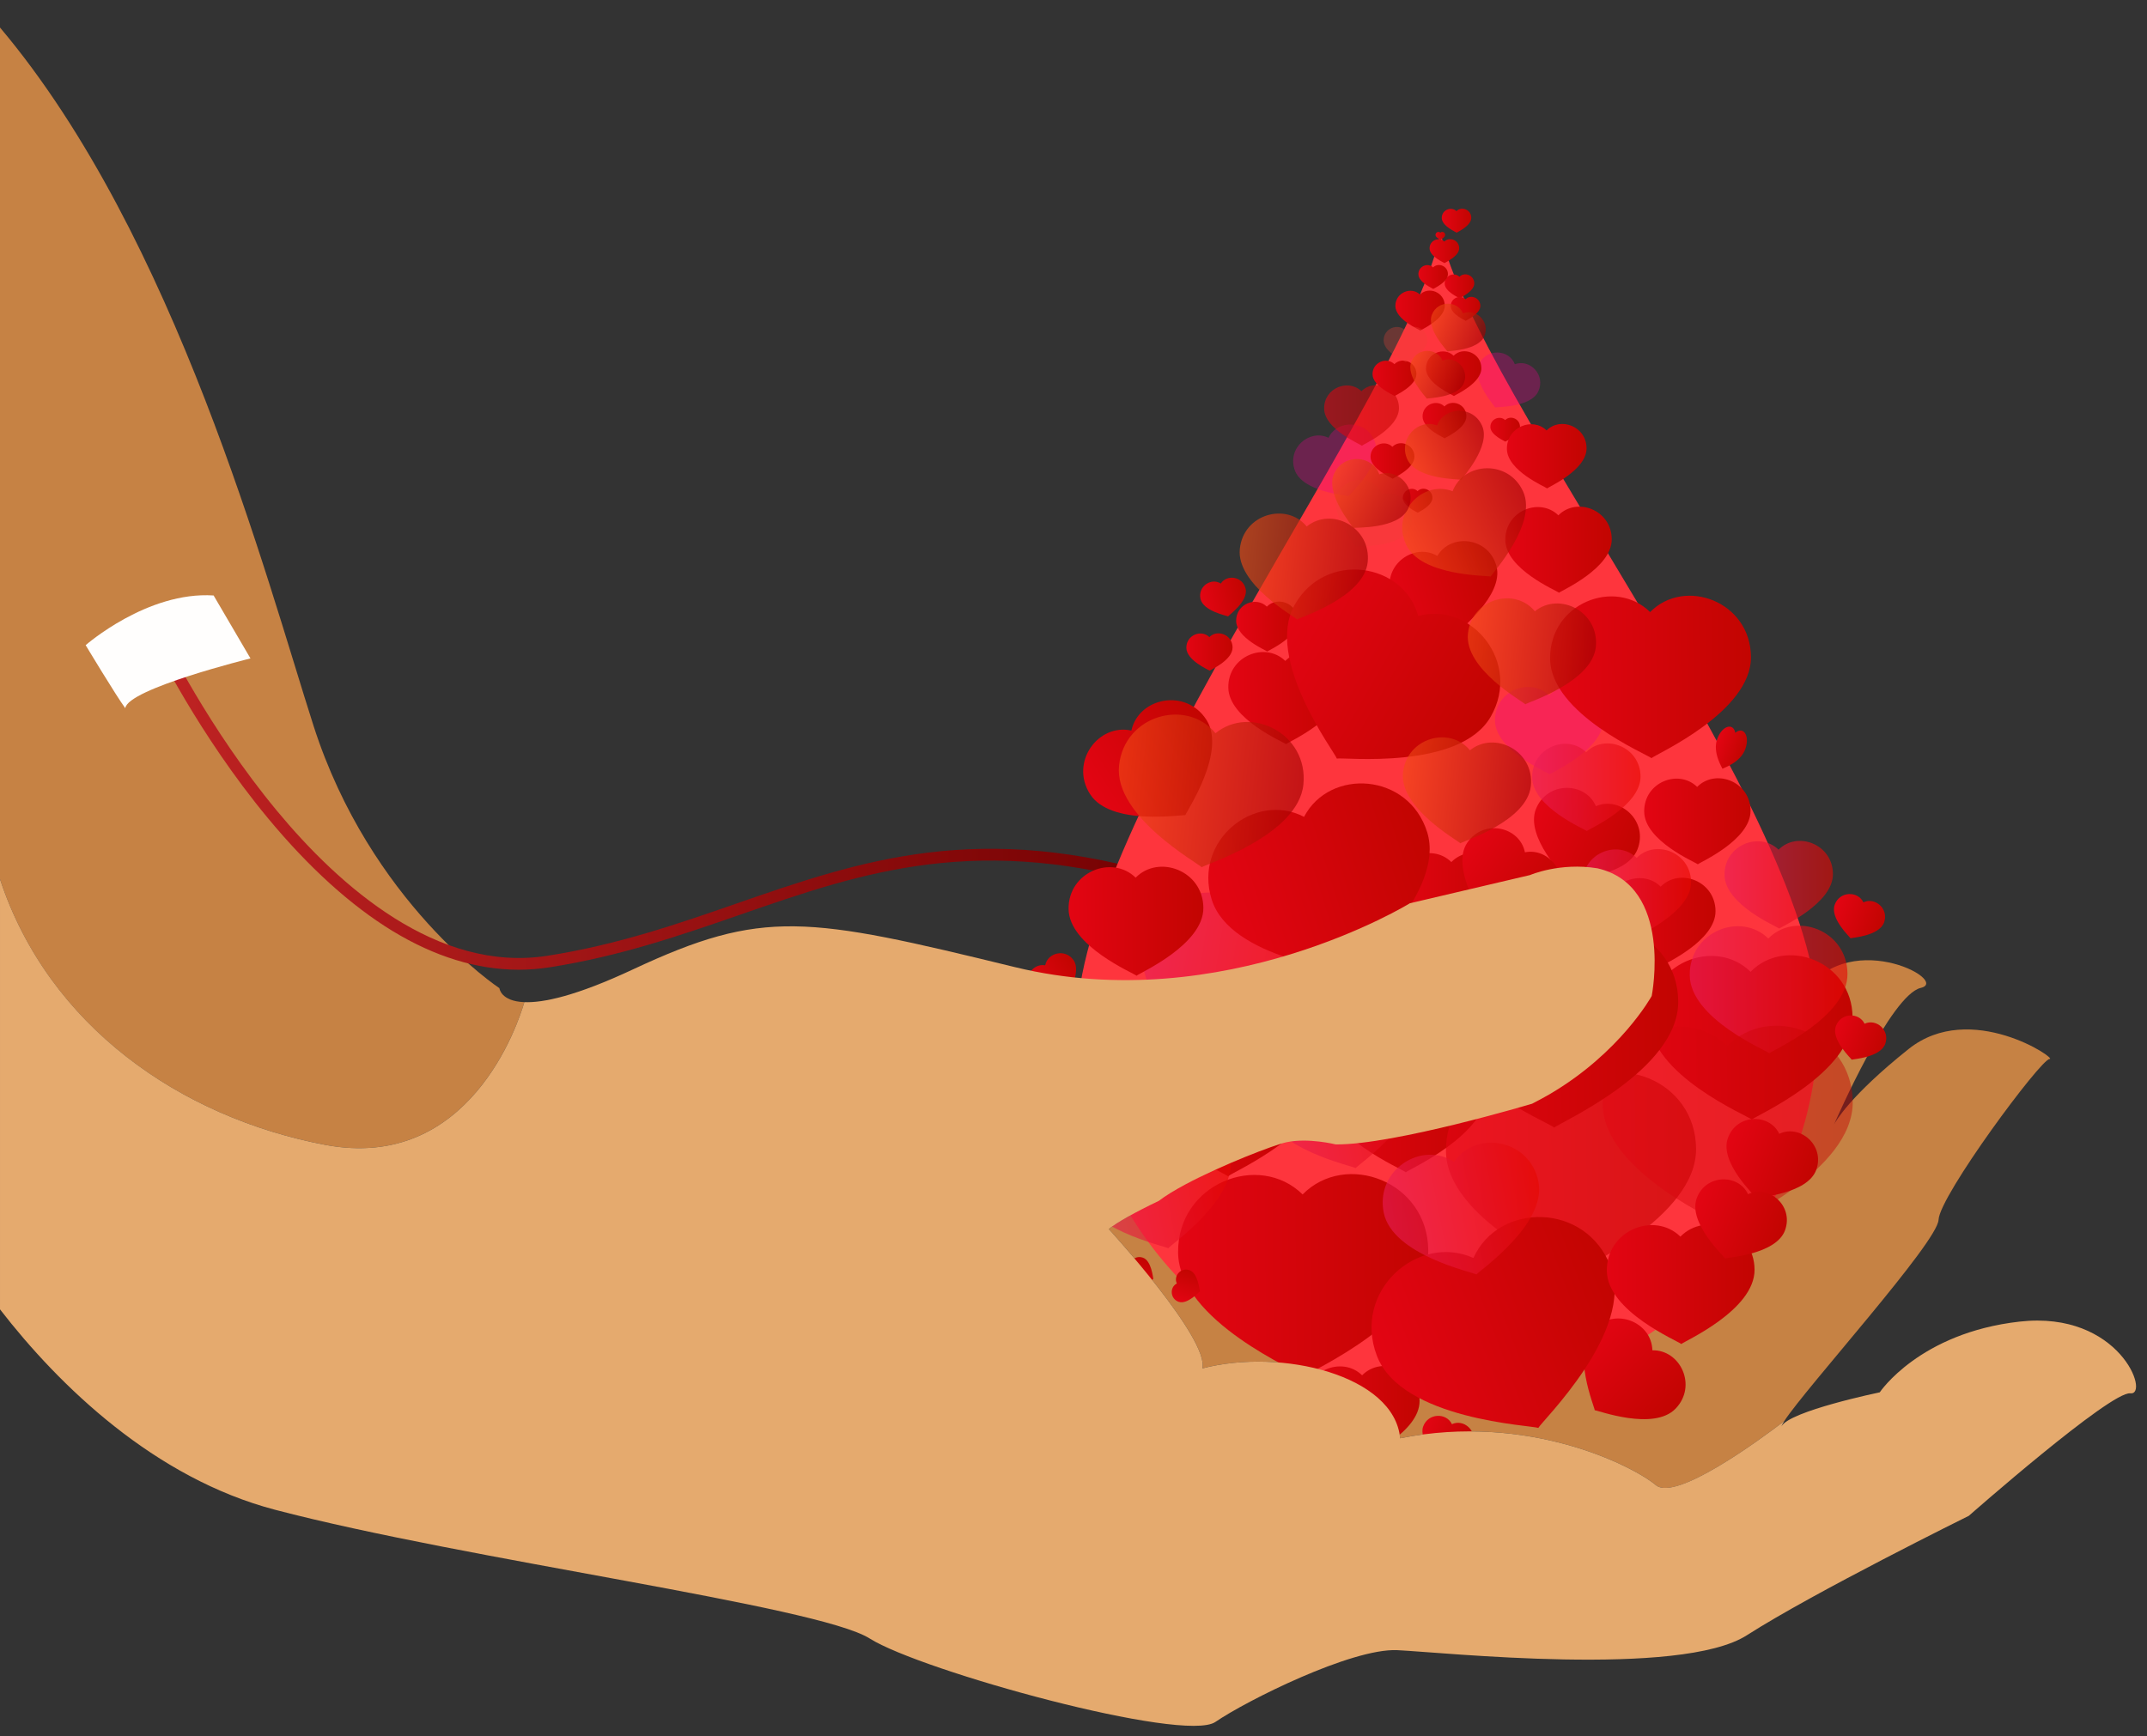 
<svg version="1.2" xmlns="http://www.w3.org/2000/svg" viewBox="0 0 2574 2082" >
	<rect x="0" y="0" width="2574" height="2082" fill="#333333" stroke="none"/>
	<title>vecteezy_world-blood-donor-day-poster-donor-blood-concept_7011581</title>
	<defs>
		<linearGradient id="g1" x2="1" gradientUnits="userSpaceOnUse" gradientTransform="matrix(1217.542,0,0,396.788,185.245,766.115)">
			<stop offset="0" stop-color="#bf2323"/>
			<stop offset="1" stop-color="#740102"/>
		</linearGradient>
		<linearGradient id="g2" x2="1" gradientUnits="userSpaceOnUse" gradientTransform="matrix(243.675,-2.129,1.718,196.651,1348.777,1214.993)">
			<stop offset="0" stop-color="#e30513"/>
			<stop offset="1" stop-color="#c20501"/>
		</linearGradient>
		<linearGradient id="g3" x2="1" gradientUnits="userSpaceOnUse" gradientTransform="matrix(243.675,-2.129,1.718,196.651,1976.679,1147.06)">
			<stop offset="0" stop-color="#e30513"/>
			<stop offset="1" stop-color="#c20501"/>
		</linearGradient>
		<linearGradient id="g4" x2="1" gradientUnits="userSpaceOnUse" gradientTransform="matrix(160.971,-1.406,1.135,129.907,1255.049,1201.413)">
			<stop offset="0" stop-color="#e30513"/>
			<stop offset="1" stop-color="#c20501"/>
		</linearGradient>
		<linearGradient id="g5" x2="1" gradientUnits="userSpaceOnUse" gradientTransform="matrix(299.878,-2.62,2.114,242.007,1411.593,1409.851)">
			<stop offset="0" stop-color="#e30513"/>
			<stop offset="1" stop-color="#c20501"/>
		</linearGradient>
		<linearGradient id="g6" x2="1" gradientUnits="userSpaceOnUse" gradientTransform="matrix(137.144,-1.198,.967,110.678,1564.359,1638.985)">
			<stop offset="0" stop-color="#e30513"/>
			<stop offset="1" stop-color="#c20501"/>
		</linearGradient>
		<linearGradient id="g7" x2="1" gradientUnits="userSpaceOnUse" gradientTransform="matrix(105.759,-0.924,.746,85.35,1307.753,1367.846)">
			<stop offset="0" stop-color="#e30513"/>
			<stop offset="1" stop-color="#c20501"/>
		</linearGradient>
		<linearGradient id="g8" x2="1" gradientUnits="userSpaceOnUse" gradientTransform="matrix(98.955,94.961,-76.635,79.859,1939.097,1563.894)">
			<stop offset="0" stop-color="#e30513"/>
			<stop offset="1" stop-color="#c20501"/>
		</linearGradient>
		<linearGradient id="g9" x2="1" gradientUnits="userSpaceOnUse" gradientTransform="matrix(137.143,-1.198,.967,110.678,1671.329,1023.446)">
			<stop offset="0" stop-color="#e30513"/>
			<stop offset="1" stop-color="#c20501"/>
		</linearGradient>
		<linearGradient id="g10" x2="1" gradientUnits="userSpaceOnUse" gradientTransform="matrix(137.143,-1.198,.967,110.678,1472.202,782.318)">
			<stop offset="0" stop-color="#e30513"/>
			<stop offset="1" stop-color="#c20501"/>
		</linearGradient>
		<linearGradient id="g11" x2="1" gradientUnits="userSpaceOnUse" gradientTransform="matrix(73.989,-0.646,.522,59.711,1481.797,721.893)">
			<stop offset="0" stop-color="#e30513"/>
			<stop offset="1" stop-color="#c20501"/>
		</linearGradient>
		<linearGradient id="g12" x2="1" gradientUnits="userSpaceOnUse" gradientTransform="matrix(196.506,-1.717,1.386,158.584,1585.782,1248.064)">
			<stop offset="0" stop-color="#e30513"/>
			<stop offset="1" stop-color="#c20501"/>
		</linearGradient>
		<linearGradient id="g13" x2="1" gradientUnits="userSpaceOnUse" gradientTransform="matrix(299.878,-2.62,2.114,242.007,1732.701,1288.089)">
			<stop offset="0" stop-color="#e30513"/>
			<stop offset="1" stop-color="#c20501"/>
		</linearGradient>
		<linearGradient id="g14" x2="1" gradientUnits="userSpaceOnUse" gradientTransform="matrix(280.169,-106.953,86.313,226.102,1617.872,1539.754)">
			<stop offset="0" stop-color="#e30513"/>
			<stop offset="1" stop-color="#c20501"/>
		</linearGradient>
		<linearGradient id="g15" x2="1" gradientUnits="userSpaceOnUse" gradientTransform="matrix(131.003,-1.145,.924,105.722,1925.377,1053.444)">
			<stop offset="0" stop-color="#e30513"/>
			<stop offset="1" stop-color="#c20501"/>
		</linearGradient>
		<linearGradient id="g16" x2="1" gradientUnits="userSpaceOnUse" gradientTransform="matrix(121.688,48.528,-39.163,98.205,1856.272,932.816)">
			<stop offset="0" stop-color="#e30513"/>
			<stop offset="1" stop-color="#c20501"/>
		</linearGradient>
		<linearGradient id="g17" x2="1" gradientUnits="userSpaceOnUse" gradientTransform="matrix(126.816,-32.874,26.53,102.343,1657.171,673.011)">
			<stop offset="0" stop-color="#e30513"/>
			<stop offset="1" stop-color="#c20501"/>
		</linearGradient>
		<linearGradient id="g18" x2="1" gradientUnits="userSpaceOnUse" gradientTransform="matrix(185.524,-36.936,29.808,149.722,1502.71,1269.515)">
			<stop offset="0" stop-color="#e81e58"/>
			<stop offset="1" stop-color="#e50701"/>
		</linearGradient>
		<linearGradient id="g19" x2="1" gradientUnits="userSpaceOnUse" gradientTransform="matrix(258.922,41.858,-33.78,208.955,1383.39,1058.591)">
			<stop offset="0" stop-color="#e81e58"/>
			<stop offset="1" stop-color="#e50701"/>
		</linearGradient>
		<linearGradient id="g20" x2="1" gradientUnits="userSpaceOnUse" gradientTransform="matrix(185.524,-36.936,29.808,149.722,1647.563,1397.118)">
			<stop offset="0" stop-color="#e81e58"/>
			<stop offset="1" stop-color="#e50701"/>
		</linearGradient>
		<linearGradient id="g21" x2="1" gradientUnits="userSpaceOnUse" gradientTransform="matrix(185.524,-36.936,29.808,149.722,1278.03,1365.651)">
			<stop offset="0" stop-color="#e81e58"/>
			<stop offset="1" stop-color="#e50701"/>
		</linearGradient>
		<linearGradient id="g22" x2="1" gradientUnits="userSpaceOnUse" gradientTransform="matrix(189.158,-1.653,1.334,152.654,2025.258,1111.299)">
			<stop offset="0" stop-color="#e81e58"/>
			<stop offset="1" stop-color="#e50701"/>
		</linearGradient>
		<linearGradient id="g23" x2="1" gradientUnits="userSpaceOnUse" gradientTransform="matrix(129.979,-1.136,.917,104.896,2067.176,1009.249)">
			<stop offset="0" stop-color="#e81e58"/>
			<stop offset="1" stop-color="#e50701"/>
		</linearGradient>
		<linearGradient id="g24" x2="1" gradientUnits="userSpaceOnUse" gradientTransform="matrix(129.979,-1.136,.917,104.896,1897.088,1018.995)">
			<stop offset="0" stop-color="#e81e58"/>
			<stop offset="1" stop-color="#e50701"/>
		</linearGradient>
		<linearGradient id="g25" x2="1" gradientUnits="userSpaceOnUse" gradientTransform="matrix(129.979,-1.136,.917,104.896,1836.503,892.308)">
			<stop offset="0" stop-color="#e81e58"/>
			<stop offset="1" stop-color="#e50701"/>
		</linearGradient>
		<linearGradient id="g26" x2="1" gradientUnits="userSpaceOnUse" gradientTransform="matrix(299.878,-2.62,2.114,242.007,1920.557,1231.927)">
			<stop offset="0" stop-color="#e30513"/>
			<stop offset="1" stop-color="#c20501"/>
		</linearGradient>
		<linearGradient id="g27" x2="1" gradientUnits="userSpaceOnUse" gradientTransform="matrix(299.878,-2.62,2.114,242.007,1711.332,1111.495)">
			<stop offset="0" stop-color="#e30513"/>
			<stop offset="1" stop-color="#c20501"/>
		</linearGradient>
		<linearGradient id="g28" x2="1" gradientUnits="userSpaceOnUse" gradientTransform="matrix(177.059,-1.547,1.248,142.89,1925.955,1469.637)">
			<stop offset="0" stop-color="#e30513"/>
			<stop offset="1" stop-color="#c20501"/>
		</linearGradient>
		<linearGradient id="g29" x2="1" gradientUnits="userSpaceOnUse" gradientTransform="matrix(106.016,37.936,-30.615,85.557,2083.113,1332.322)">
			<stop offset="0" stop-color="#e30513"/>
			<stop offset="1" stop-color="#c20501"/>
		</linearGradient>
		<linearGradient id="g30" x2="1" gradientUnits="userSpaceOnUse" gradientTransform="matrix(106.016,37.936,-30.615,85.557,2045.76,1404.694)">
			<stop offset="0" stop-color="#e30513"/>
			<stop offset="1" stop-color="#c20501"/>
		</linearGradient>
		<linearGradient id="g31" x2="1" gradientUnits="userSpaceOnUse" gradientTransform="matrix(59.242,21.199,-17.108,47.81,2207.504,1212.405)">
			<stop offset="0" stop-color="#e30513"/>
			<stop offset="1" stop-color="#c20501"/>
		</linearGradient>
		<linearGradient id="g32" x2="1" gradientUnits="userSpaceOnUse" gradientTransform="matrix(12.862,-38.024,30.686,10.38,1345.598,1542.231)">
			<stop offset="0" stop-color="#e30513"/>
			<stop offset="1" stop-color="#c20501"/>
		</linearGradient>
		<linearGradient id="g33" x2="1" gradientUnits="userSpaceOnUse" gradientTransform="matrix(12.862,-38.024,30.686,10.38,1401.49,1557.231)">
			<stop offset="0" stop-color="#e30513"/>
			<stop offset="1" stop-color="#c20501"/>
		</linearGradient>
		<linearGradient id="g34" x2="1" gradientUnits="userSpaceOnUse" gradientTransform="matrix(59.242,21.199,-17.108,47.81,2206.068,1066.818)">
			<stop offset="0" stop-color="#e30513"/>
			<stop offset="1" stop-color="#c20501"/>
		</linearGradient>
		<linearGradient id="g35" x2="1" gradientUnits="userSpaceOnUse" gradientTransform="matrix(59.242,21.199,-17.108,47.81,1712.746,1692.55)">
			<stop offset="0" stop-color="#e30513"/>
			<stop offset="1" stop-color="#c20501"/>
		</linearGradient>
		<linearGradient id="g36" x2="1" gradientUnits="userSpaceOnUse" gradientTransform="matrix(33.67,12.048,-17.108,47.81,2065.243,868.076)">
			<stop offset="0" stop-color="#e30513"/>
			<stop offset="1" stop-color="#c20501"/>
		</linearGradient>
		<linearGradient id="g37" x2="1" gradientUnits="userSpaceOnUse" gradientTransform="matrix(51.72,-35.834,28.918,41.739,1253.633,1301.687)">
			<stop offset="0" stop-color="#e30513"/>
			<stop offset="1" stop-color="#c20501"/>
		</linearGradient>
		<linearGradient id="g38" x2="1" gradientUnits="userSpaceOnUse" gradientTransform="matrix(51.72,-35.834,28.918,41.739,1224.408,1171.421)">
			<stop offset="0" stop-color="#e30513"/>
			<stop offset="1" stop-color="#c20501"/>
		</linearGradient>
		<linearGradient id="g39" x2="1" gradientUnits="userSpaceOnUse" gradientTransform="matrix(23.591,-16.344,13.19,19.038,1299.577,1215.518)">
			<stop offset="0" stop-color="#e30513"/>
			<stop offset="1" stop-color="#c20501"/>
		</linearGradient>
		<linearGradient id="g40" x2="1" gradientUnits="userSpaceOnUse" gradientTransform="matrix(240.891,-2.105,1.699,194.404,1857.712,715.872)">
			<stop offset="0" stop-color="#e30513"/>
			<stop offset="1" stop-color="#c20501"/>
		</linearGradient>
		<linearGradient id="g41" x2="1" gradientUnits="userSpaceOnUse" gradientTransform="matrix(35.45,-0.31,.25,28.609,1681.746,586.354)">
			<stop offset="0" stop-color="#e30513"/>
			<stop offset="1" stop-color="#c20501"/>
		</linearGradient>
		<linearGradient id="g42" x2="1" gradientUnits="userSpaceOnUse" gradientTransform="matrix(35.45,-0.31,.25,28.609,1786.74,501.176)">
			<stop offset="0" stop-color="#e30513"/>
			<stop offset="1" stop-color="#c20501"/>
		</linearGradient>
		<linearGradient id="g43" x2="1" gradientUnits="userSpaceOnUse" gradientTransform="matrix(66.373,-0.58,.468,53.564,1709.452,421.635)">
			<stop offset="0" stop-color="#e30513"/>
			<stop offset="1" stop-color="#c20501"/>
		</linearGradient>
		<linearGradient id="g44" x2="1" gradientUnits="userSpaceOnUse" gradientTransform="matrix(35.45,-0.31,.25,28.609,1713.826,287.032)">
			<stop offset="0" stop-color="#e30513"/>
			<stop offset="1" stop-color="#c20501"/>
		</linearGradient>
		<linearGradient id="g45" x2="1" gradientUnits="userSpaceOnUse" gradientTransform="matrix(35.45,-0.31,.25,28.609,1728.377,250.558)">
			<stop offset="0" stop-color="#e30513"/>
			<stop offset="1" stop-color="#c20501"/>
		</linearGradient>
		<linearGradient id="g46" x2="1" gradientUnits="userSpaceOnUse" gradientTransform="matrix(35.45,-0.31,.25,28.609,1731.925,329.2)">
			<stop offset="0" stop-color="#e30513"/>
			<stop offset="1" stop-color="#c20501"/>
		</linearGradient>
		<linearGradient id="g47" x2="1" gradientUnits="userSpaceOnUse" gradientTransform="matrix(35.45,-0.31,.25,28.609,1700.358,318.032)">
			<stop offset="0" stop-color="#e30513"/>
			<stop offset="1" stop-color="#c20501"/>
		</linearGradient>
		<linearGradient id="g48" x2="1" gradientUnits="userSpaceOnUse" gradientTransform="matrix(11.642,-0.102,.082,9.395,1720.973,278.11)">
			<stop offset="0" stop-color="#e30513"/>
			<stop offset="1" stop-color="#c20501"/>
		</linearGradient>
		<linearGradient id="g49" x2="1" gradientUnits="userSpaceOnUse" gradientTransform="matrix(59.182,-0.517,.417,47.761,1672.76,348.858)">
			<stop offset="0" stop-color="#e30513"/>
			<stop offset="1" stop-color="#c20501"/>
		</linearGradient>
		<linearGradient id="g50" x2="1" gradientUnits="userSpaceOnUse" gradientTransform="matrix(89.744,-0.784,.633,72.425,1587.221,462.424)">
			<stop offset="0" stop-color="#e30513"/>
			<stop offset="1" stop-color="#c20501"/>
		</linearGradient>
		<linearGradient id="g51" x2="1" gradientUnits="userSpaceOnUse" gradientTransform="matrix(52.574,-0.459,.371,42.428,1645.406,432.719)">
			<stop offset="0" stop-color="#e30513"/>
			<stop offset="1" stop-color="#c20501"/>
		</linearGradient>
		<linearGradient id="g52" x2="1" gradientUnits="userSpaceOnUse" gradientTransform="matrix(52.573,-0.459,.371,42.428,1705.327,483.413)">
			<stop offset="0" stop-color="#e30513"/>
			<stop offset="1" stop-color="#c20501"/>
		</linearGradient>
		<linearGradient id="g53" x2="1" gradientUnits="userSpaceOnUse" gradientTransform="matrix(52.573,-0.459,.371,42.428,1642.968,531.87)">
			<stop offset="0" stop-color="#e30513"/>
			<stop offset="1" stop-color="#c20501"/>
		</linearGradient>
		<linearGradient id="g54" x2="1" gradientUnits="userSpaceOnUse" gradientTransform="matrix(35.45,-0.31,.25,28.609,1739.213,356.201)">
			<stop offset="0" stop-color="#e30513"/>
			<stop offset="1" stop-color="#c20501"/>
		</linearGradient>
		<linearGradient id="g55" x2="1" gradientUnits="userSpaceOnUse" gradientTransform="matrix(127.564,-1.115,.899,102.946,1804.399,608.417)">
			<stop offset="0" stop-color="#e30513"/>
			<stop offset="1" stop-color="#c20501"/>
		</linearGradient>
		<linearGradient id="g56" x2="1" gradientUnits="userSpaceOnUse" gradientTransform="matrix(95.526,-0.835,.674,77.092,1806.332,508.98)">
			<stop offset="0" stop-color="#e30513"/>
			<stop offset="1" stop-color="#c20501"/>
		</linearGradient>
		<linearGradient id="g57" x2="1" gradientUnits="userSpaceOnUse" gradientTransform="matrix(127.564,-1.115,.899,102.946,1970.808,934.091)">
			<stop offset="0" stop-color="#e30513"/>
			<stop offset="1" stop-color="#c20501"/>
		</linearGradient>
		<linearGradient id="g58" x2="1" gradientUnits="userSpaceOnUse" gradientTransform="matrix(105.975,71.014,-57.309,85.524,1780.852,978.136)">
			<stop offset="0" stop-color="#e30513"/>
			<stop offset="1" stop-color="#c20501"/>
		</linearGradient>
		<linearGradient id="g59" x2="1" gradientUnits="userSpaceOnUse" gradientTransform="matrix(235.035,134.207,-108.307,189.678,1593.493,652.894)">
			<stop offset="0" stop-color="#e30513"/>
			<stop offset="1" stop-color="#c20501"/>
		</linearGradient>
		<linearGradient id="g60" x2="1" gradientUnits="userSpaceOnUse" gradientTransform="matrix(258.264,-80.947,65.326,208.424,1427.846,999.51)">
			<stop offset="0" stop-color="#e30513"/>
			<stop offset="1" stop-color="#c20501"/>
		</linearGradient>
		<linearGradient id="g61" x2="1" gradientUnits="userSpaceOnUse" gradientTransform="matrix(58.294,-18.271,14.745,47.044,1527.052,1185.388)">
			<stop offset="0" stop-color="#e30513"/>
			<stop offset="1" stop-color="#c20501"/>
		</linearGradient>
		<linearGradient id="g62" x2="1" gradientUnits="userSpaceOnUse" gradientTransform="matrix(139.54,-88.991,71.817,112.612,1279.506,909.483)">
			<stop offset="0" stop-color="#e30513"/>
			<stop offset="1" stop-color="#c20501"/>
		</linearGradient>
		<linearGradient id="g63" x2="1" gradientUnits="userSpaceOnUse" gradientTransform="matrix(220.972,22.718,-18.334,178.329,1348.556,850.359)">
			<stop offset="0" stop-color="#f14a15"/>
			<stop offset="1" stop-color="#a20000"/>
		</linearGradient>
		<linearGradient id="g64" x2="1" gradientUnits="userSpaceOnUse" gradientTransform="matrix(153.283,15.759,-12.718,123.703,1491.234,611.285)">
			<stop offset="0" stop-color="#f14a15"/>
			<stop offset="1" stop-color="#a20000"/>
		</linearGradient>
		<linearGradient id="g65" x2="1" gradientUnits="userSpaceOnUse" gradientTransform="matrix(153.283,15.759,-12.718,123.703,1686.883,879.705)">
			<stop offset="0" stop-color="#f14a15"/>
			<stop offset="1" stop-color="#a20000"/>
		</linearGradient>
		<linearGradient id="g66" x2="1" gradientUnits="userSpaceOnUse" gradientTransform="matrix(153.283,15.759,-12.718,123.703,1764.73,712.982)">
			<stop offset="0" stop-color="#f14a15"/>
			<stop offset="1" stop-color="#a20000"/>
		</linearGradient>
		<linearGradient id="g67" x2="1" gradientUnits="userSpaceOnUse" gradientTransform="matrix(140.654,-62.933,50.788,113.51,1666.13,609.369)">
			<stop offset="0" stop-color="#f14a15"/>
			<stop offset="1" stop-color="#a20000"/>
		</linearGradient>
		<linearGradient id="g68" x2="1" gradientUnits="userSpaceOnUse" gradientTransform="matrix(89.644,-40.11,32.369,72.344,1674.83,523.082)">
			<stop offset="0" stop-color="#f14a15"/>
			<stop offset="1" stop-color="#a20000"/>
		</linearGradient>
		<linearGradient id="g69" x2="1" gradientUnits="userSpaceOnUse" gradientTransform="matrix(62.787,25.846,-20.859,50.67,1700.015,414.45)">
			<stop offset="0" stop-color="#f14a15"/>
			<stop offset="1" stop-color="#a20000"/>
		</linearGradient>
		<linearGradient id="g70" x2="1" gradientUnits="userSpaceOnUse" gradientTransform="matrix(62.787,25.846,-20.859,50.671,1724.7,357.831)">
			<stop offset="0" stop-color="#f14a15"/>
			<stop offset="1" stop-color="#a20000"/>
		</linearGradient>
		<linearGradient id="g71" x2="1" gradientUnits="userSpaceOnUse" gradientTransform="matrix(88.3,42.989,-34.693,71.26,1612.849,540.326)">
			<stop offset="0" stop-color="#f14a15"/>
			<stop offset="1" stop-color="#a20000"/>
		</linearGradient>
		<linearGradient id="g72" x2="1" gradientUnits="userSpaceOnUse" gradientTransform="matrix(55.408,-0.484,.391,44.715,1422.153,759.828)">
			<stop offset="0" stop-color="#e30513"/>
			<stop offset="1" stop-color="#c20501"/>
		</linearGradient>
		<linearGradient id="g73" x2="1" gradientUnits="userSpaceOnUse" gradientTransform="matrix(54.116,-11.903,9.606,43.673,1435.594,701.472)">
			<stop offset="0" stop-color="#e30513"/>
			<stop offset="1" stop-color="#c20501"/>
		</linearGradient>
		<linearGradient id="g74" x2="1" gradientUnits="userSpaceOnUse" gradientTransform="matrix(161.608,-1.412,1.14,130.421,1280.631,1040.383)">
			<stop offset="0" stop-color="#e30513"/>
			<stop offset="1" stop-color="#c20501"/>
		</linearGradient>
		<linearGradient id="g75" x2="1" gradientUnits="userSpaceOnUse" gradientTransform="matrix(189.158,-1.653,1.334,152.654,1645.319,1117.923)">
			<stop offset="0" stop-color="#e81e58"/>
			<stop offset="1" stop-color="#e50701"/>
		</linearGradient>
	</defs>
	<style>
		.s0 { fill: #c68244 } 
		.s1 { fill: #a86b38 } 
		.s2 { fill: url(#g1) } 
		.s3 { fill: #fffefd } 
		.s4 { fill: #231f20 } 
		.s5 { fill: #fe353d } 
		.s6 { fill: url(#g2) } 
		.s7 { fill: url(#g3) } 
		.s8 { fill: url(#g4) } 
		.s9 { fill: url(#g5) } 
		.s10 { fill: url(#g6) } 
		.s11 { fill: url(#g7) } 
		.s12 { fill: url(#g8) } 
		.s13 { fill: url(#g9) } 
		.s14 { fill: url(#g10) } 
		.s15 { fill: url(#g11) } 
		.s16 { mix-blend-mode: darken;fill: url(#g12) } 
		.s17 { opacity: .65;fill: url(#g13) } 
		.s18 { fill: url(#g14) } 
		.s19 { fill: url(#g15) } 
		.s20 { fill: url(#g16) } 
		.s21 { fill: url(#g17) } 
		.s22 { opacity: .61;fill: url(#g18) } 
		.s23 { opacity: .61;fill: url(#g19) } 
		.s24 { opacity: .61;fill: url(#g20) } 
		.s25 { opacity: .61;fill: url(#g21) } 
		.s26 { opacity: .62;mix-blend-mode: multiply;fill: url(#g22) } 
		.s27 { opacity: .62;mix-blend-mode: multiply;fill: url(#g23) } 
		.s28 { opacity: .31;fill: #ec008c } 
		.s29 { opacity: .62;mix-blend-mode: multiply;fill: url(#g24) } 
		.s30 { opacity: .62;mix-blend-mode: multiply;fill: url(#g25) } 
		.s31 { opacity: .45;fill: url(#g26) } 
		.s32 { fill: url(#g27) } 
		.s33 { fill: url(#g28) } 
		.s34 { fill: url(#g29) } 
		.s35 { fill: url(#g30) } 
		.s36 { fill: url(#g31) } 
		.s37 { fill: url(#g32) } 
		.s38 { fill: url(#g33) } 
		.s39 { fill: url(#g34) } 
		.s40 { fill: url(#g35) } 
		.s41 { fill: url(#g36) } 
		.s42 { fill: url(#g37) } 
		.s43 { fill: url(#g38) } 
		.s44 { fill: url(#g39) } 
		.s45 { fill: url(#g40) } 
		.s46 { fill: url(#g41) } 
		.s47 { fill: url(#g42) } 
		.s48 { fill: url(#g43) } 
		.s49 { fill: url(#g44) } 
		.s50 { fill: url(#g45) } 
		.s51 { fill: url(#g46) } 
		.s52 { fill: url(#g47) } 
		.s53 { fill: url(#g48) } 
		.s54 { fill: url(#g49) } 
		.s55 { opacity: .58;mix-blend-mode: multiply;fill: url(#g50) } 
		.s56 { fill: url(#g51) } 
		.s57 { fill: url(#g52) } 
		.s58 { fill: url(#g53) } 
		.s59 { fill: url(#g54) } 
		.s60 { fill: url(#g55) } 
		.s61 { fill: url(#g56) } 
		.s62 { opacity: .3;fill: #ef4136 } 
		.s63 { fill: url(#g57) } 
		.s64 { fill: url(#g58) } 
		.s65 { fill: url(#g59) } 
		.s66 { fill: url(#g60) } 
		.s67 { fill: url(#g61) } 
		.s68 { fill: url(#g62) } 
		.s69 { opacity: .63;mix-blend-mode: multiply;fill: url(#g63) } 
		.s70 { opacity: .63;mix-blend-mode: multiply;fill: url(#g64) } 
		.s71 { opacity: .63;mix-blend-mode: multiply;fill: url(#g65) } 
		.s72 { opacity: .63;mix-blend-mode: multiply;fill: url(#g66) } 
		.s73 { opacity: .63;mix-blend-mode: multiply;fill: url(#g67) } 
		.s74 { opacity: .63;mix-blend-mode: multiply;fill: url(#g68) } 
		.s75 { opacity: .63;mix-blend-mode: multiply;fill: url(#g69) } 
		.s76 { opacity: .63;mix-blend-mode: multiply;fill: url(#g70) } 
		.s77 { opacity: .63;mix-blend-mode: multiply;fill: url(#g71) } 
		.s78 { fill: url(#g72) } 
		.s79 { fill: url(#g73) } 
		.s80 { fill: url(#g74) } 
		.s81 { fill: url(#g75) } 
		.s82 { fill: #e5aa6e } 
	</style>
	<g id="_Artboards_">
	</g>
	<g id="BG">
	</g>
	<g id="Layer 1">
		<path id="&lt;Path&gt;" class="s0" d="m1985.2 1781c-28-23.4-153.3-87-306.6-56.2-7-75.4-142.1-108.6-237.1-83.8 8.4-35.5-112.2-167.1-112.2-167.1 9.8-8 31.9-20.4 60-33.8-15.6 12-19.8 22-1.6 26.5 0 0 9.3 1.2 22.7 3.2 11.4 12 173.2 116.3 342.7 52.7-3.8 6.8-6.2 10.9-6.3 11.1 0.5-0.3 10.8-8.3 27.1-19.7 19.4-13.6 47.1-32.1 76.6-48.7 45.5-25.6 95.2-46.8 125.2-38.8 18.6-60.6 133.7-114.8 133.7-114.8 0 0 0-26.1 50.6-115 50.5-88.8 179.6-20.5 142.8-11.9-36 8.4-100.9 156.7-103.9 163.6 1.6-3 18.7-34 89.3-90.3 74.3-59.3 179.3 12.5 169 12-10.2-0.4-131.8 163.8-133.1 192.8-1.1 27-158.9 201.2-185 241.4-29.9 22.9-130.2 96.7-153.9 76.8z"/>
		<g id="&lt;Group&gt;">
		</g>
		<g id="&lt;Group&gt;">
		</g>
		<path id="&lt;Path&gt;" class="s0" d="m1834.4 1048.8c0.2-8.1 2.7-95.3-8.2-104.7-11.6-9.9-108.2-5.6-120.9 31.4-12.8 37-15 107.7-15 107.7 0 0 111.4-22.5 144.1-34.4z"/>
		<path id="&lt;Path&gt;" class="s1" d="m1753.1 1522.5c-169.5 63.6-331.3-40.7-342.7-52.7 33.9 4.9 94.2 15.3 97.9 26 10.7-37.1 82.1-109 82.1-109l10.9-14.4c70 0.7 235.5-48.8 235.5-48.8 8.3 31.2-61.9 160-83.7 198.9z"/>
		<path id="&lt;Path&gt;" class="s0" d="m628.6 1201.8c-7.2 24.9-65.6 204.1-239 171.1-173.4-33.1-331.6-142.3-389.6-318.6v-1021.3c211 250.2 319.1 660.2 375.8 837.1 68.1 212.5 222.9 314.9 222.9 314.9 0 0 1.5 15.7 29.9 16.8z"/>
		<g id="&lt;Group&gt;">
			<g id="&lt;Group&gt;">
			</g>
			<g id="&lt;Group&gt;">
			</g>
		</g>
		<g id="&lt;Group&gt;">
		</g>
		<g id="&lt;Group&gt;">
			<path id="&lt;Path&gt;" class="s2" d="m621.8 1162.9c-49.8 0-100.5-15.6-151.3-46.5-50.1-30.6-100.4-76.2-149.5-135.5-83.4-100.6-135.2-207.6-135.8-208.7l12.7-6.1c0.5 1.1 51.7 106.8 134 206.1 75.2 90.8 192.5 194.6 324.3 174 83.9-13.1 156.5-38.2 226.6-62.6 149.7-51.9 291.1-100.9 520-31.1l-4.1 13.4c-224.5-68.5-363.8-20.2-511.3 31-70.7 24.5-143.9 49.9-229.1 63.2q-18.1 2.8-36.5 2.8z"/>
		</g>
		<path id="&lt;Path&gt;" class="s3" d="m102.7 773.7c0 0 73.8-64.8 153.4-59.6l44.2 75.5c0 0-147.3 36.4-150.1 59.7-11.4-15.5-47.5-75.6-47.5-75.6z"/>
		<g id="&lt;Group&gt;">
			<g id="&lt;Group&gt;" style="opacity: .6">
				<g id="&lt;Group&gt;">
					<path id="&lt;Path&gt;" class="s4" d="m1618.5 707.4l11.7-0.1-0.8-82.9-11.6 0.1-11.7 8 0.1 12 11.7-7.4z"/>
					<path id="&lt;Path&gt;" class="s4" d="m1683.6 706.9l11.3-0.1-0.1-12.8 6.2-0.1-0.1-10.7h-6.2l-0.2-25.2-11.4 0.1 0.3 25.2-23.1 0.2 26.6-59.6-12 0.1-27.3 60.3 0.1 10.1 35.8-0.3z"/>
					<path id="&lt;Path&gt;" class="s4" d="m1760.5 706.1l11.6-0.1-0.6-71.8 23.4-0.2-0.1-11.1-58.5 0.5 0.1 11.1 23.4-0.2z"/>
					<path id="&lt;Path&gt;" class="s4" d="m1853.7 670l0.3 35.3 11.6-0.1-0.7-82.9-11.6 0.1 0.3 36.6-35.5 0.3-0.3-36.6-11.6 0.1 0.7 82.9 11.6-0.1-0.3-35.3z"/>
					<path id="&lt;Path&gt;" class="s4" d="m1639.5 796.8q0.1 7.7-3.6 11.9-3.7 4.3-10.5 4.3-4 0.1-7-1.5-3.1-1.5-4.7-4.2l-9.5 6.9q3.6 4.8 9.1 7.4 5.6 2.7 12.2 2.6 8.2-0.1 14-3.3 5.8-3.3 8.7-9.4 3-6.1 2.9-14.7l-0.5-56.6-11.6 0.1z"/>
					<path id="&lt;Path&gt;" class="s4" d="m1717.1 793q0.1 9-4.5 14-4.5 5-12.9 5.1-8.3 0.1-12.9-4.9-4.6-4.9-4.7-13.9l-0.5-53.3-11.6 0.1 0.5 52.9q0 9.7 3.5 16.6 3.5 6.9 10.1 10.5 6.5 3.5 15.7 3.4 9.2 0 15.8-3.7 6.5-3.7 9.8-10.6 3.4-7 3.3-16.7l-0.4-52.9-11.7 0.1z"/>
					<path id="&lt;Path&gt;" class="s4" d="m1796.7 800.9l-39.7-61.6-10.5 0.1 0.7 82.8 11.5-0.1-0.5-60.9 39.6 60.6 10.6-0.1-0.7-82.8-11.5 0.1z"/>
					<path id="&lt;Path&gt;" class="s4" d="m1881.6 749.3l-0.1-11.1-41.6 0.4h-6l-5.7 0.1 0.8 82.9 5.6-0.1h6l41.6-0.4-0.1-11.1-41.6 0.4-0.2-24.6 35.3-0.3-0.1-11-35.3 0.3-0.2-25.2z"/>
				</g>
				<g id="&lt;Group&gt;">
					<path id="&lt;Path&gt;" class="s4" d="m1642.3 1039.3l-13.8-50.9h-6.3l-12.9 51.2-12-50.9h-9.5l16.5 65 9.3-0.1 12.2-45.6 12.4 45.4 9.3-0.1 15.3-65.2-9.5 0.1z"/>
					<path id="&lt;Compound Path&gt;" fill-rule="evenodd" class="s4" d="m1673.3 1042.4q-2.9-5.4-2.9-12.6l-0.2-18.4q-0.1-7.2 2.7-12.7 2.8-5.4 8-8.5 5.2-3 12-3.1 6.8 0 12 2.9 5.2 3 8.1 8.4 2.9 5.4 3 12.6l0.1 18.4q0.1 7.2-2.7 12.6-2.8 5.5-8 8.5-5.1 3.1-11.9 3.1-6.9 0.1-12.1-2.9-5.2-2.9-8.1-8.3zm6.4-12.4q0.1 4.4 1.8 7.8 1.7 3.3 4.8 5.1 3 1.7 7.1 1.7 4 0 7.1-1.9 3-1.8 4.7-5.2 1.6-3.3 1.6-7.7l-0.2-19.1q0-4.4-1.7-7.7-1.7-3.3-4.8-5.1-3.1-1.8-7.1-1.8-4.1 0.1-7.1 1.9-3.1 1.9-4.7 5.2-1.7 3.4-1.6 7.8z"/>
					<path id="&lt;Compound Path&gt;" fill-rule="evenodd" class="s4" d="m1739.4 1052.5l-9.2 0.1-0.5-65.1 3.9-0.1h5.2l16.7-0.2q5.6 0 9.9 2.3 4.3 2.3 6.7 6.5 2.4 4.3 2.5 9.9 0 5.6-2.3 9.9-2.4 4.3-6.6 6.6-1.5 0.9-3.3 1.4l15.3 28.4-10.8 0.1-14.2-27.4-13.6 0.1zm-0.5-56.5l0.2 20.3 17.1-0.2q2.6 0 4.6-1.3 2-1.3 3.1-3.6 1-2.3 1-5.3 0-3-1.1-5.3-1.2-2.3-3.2-3.5-2-1.3-4.6-1.2z"/>
					<path id="&lt;Path&gt;" class="s4" d="m1799.2 1052l32.7-0.3-0.1-8.7-32.7 0.3-0.5-56.4-9.1 0.1 0.5 65.1h4.6z"/>
					<path id="&lt;Compound Path&gt;" fill-rule="evenodd" class="s4" d="m1848.8 1051.6h-6.2l-0.6-65.1h6.2l3-0.1 11.5-0.1q7.8 0 13.4 2.6 5.6 2.7 8.5 7.9 3 5.3 3.1 12.7l0.1 18.4q0.1 7.4-2.8 12.7-2.8 5.2-8.4 8-5.5 2.8-13.4 2.9l-11.5 0.1zm2.5-56.5l0.4 47.7 11.8-0.1q7.2 0 11.2-3.8 3.9-3.8 3.8-10.6l-0.1-19.1q-0.1-6.9-4.1-10.6-4-3.7-11.2-3.6z"/>
					<path id="&lt;Compound Path&gt;" fill-rule="evenodd" class="s4" d="m1714.9 1465.2q3 5.2 3 12.6l0.2 18.5q0.1 7.4-2.8 12.6-2.9 5.3-8.4 8.1-5.6 2.8-13.4 2.8l-11.5 0.1-2.9 0.1h-6.2l-0.6-65.1 6.2-0.1h2.9l11.6-0.1q7.8-0.1 13.4 2.6 5.5 2.7 8.5 7.9zm-6.3 12.3q-0.1-6.8-4.1-10.5-4-3.7-11.2-3.6l-11.8 0.1 0.4 47.7 11.8-0.1q7.2 0 11.2-3.8 3.9-3.8 3.8-10.6z"/>
					<path id="&lt;Compound Path&gt;" fill-rule="evenodd" class="s4" d="m1755.4 1454.2l24.5 64.9-9.8 0.1-5.1-14.3-26.2 0.2-4.8 14.4-9.9 0.1 23.5-65.4zm6.6 42.1l-10.4-29.5-9.9 29.7z"/>
					<path id="&lt;Path&gt;" class="s4" d="m1800.4 1483.1l-14.5-29.2-10.1 0.1 20.2 38.5 0.2 26.4 9.1-0.1-0.2-26.4 19.5-38.9-10.2 0.1z"/>
					<path id="&lt;Compound Path&gt;" fill-rule="evenodd" class="s4" d="m1533.8 1187.4q3.6 7.5 3.7 16.4v0.3q0.1 12.1-5.2 21.4-5.2 9.2-15.1 14.4-10 5.1-23.2 5.2l-39.7 0.3-8.5 0.1-12.3 0.1-1.4-149.2 12.4-0.1 8.5-0.1 38-0.3q14.4-0.1 24.2 4.7 9.8 4.8 14.7 13.8 4.9 9 5 21.5 0.1 7.7-2.8 14.5-2.9 6.7-9 11.6-6.1 4.8-15.1 6.5 9.1 1.3 15.7 6.3 6.6 5 10.1 12.6zm-80.6-71.8l0.3 43.8 37.1-0.3q11.6-0.1 17.4-5.6 5.9-5.5 5.8-16.1-0.1-11.2-6.7-16.7-6.6-5.5-19.8-5.4zm63.2 86.5q-0.1-7.6-2.7-13-2.7-5.4-8.4-8.3-5.6-2.9-14.5-2.8l-37 0.3 0.4 47.7 31.9-0.2q15.9-0.2 23.2-6.3 7.2-6.1 7.1-17.1z"/>
					<path id="&lt;Path&gt;" class="s4" d="m1588.8 1095l-21 0.2 1.3 149.2 10.5-0.1 10.5-0.1 74.9-0.6-0.2-19.9-74.9 0.6z"/>
					<path id="&lt;Compound Path&gt;" fill-rule="evenodd" class="s4" d="m1779.7 1117.9q6.6 12.5 6.8 28.9l0.4 42.3q0.1 16.4-6.3 28.9-6.4 12.5-18.3 19.5-11.8 6.9-27.4 7-15.6 0.2-27.6-6.6-11.9-6.7-18.6-19.1-6.6-12.4-6.7-28.8l-0.4-42.3q-0.1-16.4 6.3-29 6.4-12.5 18.2-19.4 11.9-6.9 27.5-7.1 15.6-0.1 27.5 6.6 12 6.7 18.6 19.1zm-14.7 28.3q-0.1-10-4-17.6-3.9-7.6-11-11.7-7-4.1-16.3-4.1-9.2 0.1-16.2 4.3-7 4.3-10.8 11.9-3.7 7.7-3.7 17.8l0.4 43.7q0.1 10.1 4 17.7 3.9 7.6 11 11.7 7.1 4.1 16.3 4 9.2-0.1 16.2-4.3 7-4.2 10.8-11.9 3.8-7.7 3.7-17.7z"/>
					<path id="&lt;Compound Path&gt;" fill-rule="evenodd" class="s4" d="m1838.9 1236.8q-12-6.7-18.6-19.1-6.6-12.5-6.8-28.9l-0.3-42.3q-0.2-16.4 6.2-28.9 6.4-12.5 18.3-19.5 11.8-6.9 27.4-7 15.6-0.2 27.6 6.6 12 6.7 18.6 19.1 6.6 12.4 6.8 28.8l0.3 42.3q0.2 16.4-6.2 29-6.4 12.5-18.3 19.4-11.8 6.9-27.4 7.1-15.6 0.1-27.6-6.6zm-3.9-47.4q0.1 10 4 17.6 3.9 7.6 11 11.7 7 4.1 16.3 4 9.2 0 16.2-4.3 7-4.2 10.8-11.9 3.8-7.6 3.7-17.7l-0.4-43.7q-0.1-10.1-4-17.7-3.9-7.6-11-11.7-7.1-4.1-16.3-4-9.2 0.1-16.2 4.3-7 4.2-10.8 11.9-3.8 7.7-3.7 17.7z"/>
					<path id="&lt;Compound Path&gt;" fill-rule="evenodd" class="s4" d="m1971.6 1240.9l-6.7 0.1-14.2 0.1-1.3-149.2 14.2-0.2h6.7l26.4-0.2q18-0.2 30.8 6 12.7 6.1 19.5 18.1 6.8 11.9 6.9 28.8l0.4 42.3q0.2 17-6.4 29-6.6 12.1-19.3 18.5-12.7 6.3-30.7 6.5zm-1.1-129.3l0.9 109.4 27-0.3q16.6-0.1 25.6-8.8 9-8.6 8.8-24.2l-0.3-43.9q-0.2-15.6-9.3-24.1-9.2-8.5-25.7-8.4z"/>
					<path id="&lt;Compound Path&gt;" fill-rule="evenodd" class="s4" d="m1516.3 1303.5q6.8 11.9 6.9 28.9l0.4 42.3q0.2 16.9-6.4 29-6.6 12-19.3 18.4-12.7 6.4-30.7 6.5l-26.2 0.3h-6.8l-14.2 0.1-1.3-149.2 14.2-0.1 6.8-0.1 26.3-0.2q18-0.1 30.8 6 12.7 6.1 19.5 18.1zm-14.5 28.2q-0.1-15.6-9.3-24-9.2-8.5-25.7-8.4l-27 0.2 1 109.5 27-0.3q16.5-0.1 25.5-8.8 9-8.6 8.9-24.2z"/>
					<path id="&lt;Compound Path&gt;" fill-rule="evenodd" class="s4" d="m1648.1 1302.4q6.6 12.4 6.7 28.8l0.4 42.3q0.1 16.4-6.3 29-6.4 12.5-18.2 19.4-11.9 6.9-27.5 7.1-15.6 0.1-27.5-6.6-12-6.7-18.6-19.1-6.7-12.4-6.8-28.9l-0.4-42.3q-0.1-16.4 6.3-28.9 6.4-12.5 18.3-19.5 11.8-6.9 27.4-7 15.6-0.2 27.6 6.6 11.9 6.7 18.6 19.1zm-14.7 28.3q-0.1-10.1-4-17.7-4-7.6-11-11.7-7.1-4.1-16.3-4-9.3 0.1-16.3 4.3-6.9 4.2-10.7 11.9-3.8 7.7-3.7 17.7l0.4 43.8q0 10 4 17.6 3.9 7.6 10.9 11.7 7.1 4.1 16.3 4.1 9.3-0.1 16.3-4.3 7-4.3 10.8-11.9 3.7-7.7 3.6-17.8z"/>
					<path id="&lt;Path&gt;" class="s4" d="m1776.6 1388.2l-71.4-110.9-19 0.2 1.3 149.1 20.7-0.2-1-109.7 71.3 109.1 19.2-0.2-1.3-149.1-20.7 0.2z"/>
					<path id="&lt;Compound Path&gt;" fill-rule="evenodd" class="s4" d="m1928.8 1299.9q6.7 12.5 6.8 28.9l0.4 42.3q0.1 16.4-6.3 28.9-6.4 12.5-18.2 19.5-11.9 6.9-27.5 7-15.6 0.2-27.5-6.6-12-6.7-18.6-19.1-6.7-12.4-6.8-28.8l-0.4-42.3q-0.1-16.4 6.3-29 6.4-12.5 18.2-19.4 11.9-6.9 27.5-7.1 15.6-0.1 27.6 6.6 11.9 6.7 18.5 19.1zm-14.6 28.3q-0.1-10-4-17.6-4-7.6-11-11.7-7.1-4.1-16.3-4-9.3 0-16.3 4.3-7 4.2-10.7 11.9-3.8 7.6-3.7 17.7l0.4 43.7q0 10.1 4 17.7 3.9 7.6 10.9 11.7 7.1 4.1 16.3 4 9.3-0.1 16.3-4.3 7-4.2 10.7-11.9 3.8-7.7 3.7-17.7z"/>
					<path id="&lt;Compound Path&gt;" fill-rule="evenodd" class="s4" d="m2019.8 1360.7l-31.1 0.3 0.5 63.1-20.9 0.2-1.3-149.4 9.1-0.1 11.8-0.1 38.3-0.3q12.9-0.1 22.8 5.1 9.8 5.3 15.3 15.1 5.5 9.7 5.6 22.5 0.1 12.9-5.3 22.7-5.3 9.9-15.1 15.3-3.5 1.9-7.4 3.2l35 65-24.9 0.2zm-31.3-19.6l39.1-0.4q5.9 0 10.5-2.9 4.6-2.9 7.1-8.2 2.5-5.4 2.4-12.2-0.1-6.9-2.6-12.2-2.6-5.2-7.2-8.1-4.6-2.8-10.6-2.7l-39.1 0.3z"/>
				</g>
			</g>
			<g id="&lt;Group&gt;">
				<path id="&lt;Path&gt;" class="s5" d="m2179.7 1223.1c-2.1-245.4-409.6-749.8-452.6-943.5v-0.1q0 0 0 0-0.1 0-0.1 0v0.1c-39.6 194.5-438.2 705.8-436.1 951.2 2.2 245.5 202.9 442.7 448.3 440.6q0 0 0 0 0 0 0 0c245.4-2.2 442.7-202.9 440.5-448.3z"/>
				<path id="&lt;Path&gt;" class="s6" d="m1470.8 1233.3c-42.6-41.8-122-10.8-121.4 56.5 0.6 67.3 118.4 116.4 122.9 120.8 4.4-4.5 121.4-55.6 120.8-122.9-0.6-67.3-80.5-97-122.3-54.4z"/>
				<path id="&lt;Path&gt;" class="s7" d="m2098.7 1165.4c-42.6-41.9-122-10.8-121.4 56.5 0.6 67.3 118.4 116.3 122.9 120.7 4.4-4.4 121.4-55.6 120.8-122.9-0.6-67.2-80.5-96.9-122.3-54.3z"/>
				<path id="&lt;Path&gt;" class="s8" d="m1335.6 1213.5c-28.1-27.6-80.5-7.1-80.1 37.3 0.4 44.5 78.2 76.9 81.2 79.8 2.9-2.9 80.1-36.7 79.8-81.2-0.4-44.4-53.2-64-80.9-35.9z"/>
				<path id="&lt;Path&gt;" class="s9" d="m1561.7 1432.4c-52.4-51.5-150-13.3-149.3 69.5 0.7 82.8 145.7 143.2 151.2 148.6 5.5-5.5 149.4-68.4 148.7-151.2-0.7-82.8-99.1-119.3-150.6-66.9z"/>
				<path id="&lt;Path&gt;" class="s10" d="m1633 1649.3c-23.9-23.5-68.6-6.1-68.3 31.8 0.4 37.9 66.7 65.5 69.2 68 2.5-2.6 68.3-31.3 68-69.2-0.4-37.9-45.3-54.6-68.9-30.6z"/>
				<path id="&lt;Path&gt;" class="s11" d="m1360.7 1375.8c-18.5-18.2-52.9-4.7-52.7 24.5 0.3 29.2 51.4 50.5 53.4 52.4 1.9-1.9 52.7-24.1 52.4-53.3-0.3-29.2-34.9-42.1-53.1-23.6z"/>
				<path id="&lt;Path&gt;" class="s12" d="m1981 1619.3c-0.7-33.6-44.8-52.4-71.1-25-26.2 27.3 2 93.4 2 96.9 3.6 0 70.8 25.4 97-2 26.2-27.3 5.7-70.6-27.9-69.9z"/>
				<path id="&lt;Path&gt;" class="s13" d="m1740 1033.8c-24-23.6-68.6-6.1-68.3 31.8 0.3 37.8 66.6 65.4 69.2 67.9 2.5-2.5 68.3-31.3 67.9-69.1-0.3-37.9-45.3-54.6-68.8-30.6z"/>
				<path id="&lt;Path&gt;" class="s14" d="m1540.9 792.6c-24-23.5-68.7-6-68.3 31.8 0.3 37.9 66.6 65.5 69.1 68 2.5-2.5 68.3-31.3 68-69.2-0.3-37.8-45.3-54.5-68.8-30.6z"/>
				<path id="&lt;Path&gt;" class="s15" d="m1518.8 727.5c-12.9-12.7-37-3.3-36.8 17.1 0.2 20.4 35.9 35.3 37.3 36.7 1.4-1.4 36.9-16.9 36.7-37.3-0.2-20.5-24.5-29.5-37.2-16.5z"/>
				<path id="&lt;Path&gt;" class="s16" d="m1684.2 1262.8c-34.4-33.7-98.4-8.7-97.9 45.6 0.5 54.3 95.5 93.8 99.1 97.4 3.6-3.6 97.9-44.9 97.4-99.1-0.5-54.3-64.9-78.2-98.6-43.9z"/>
				<path id="&lt;Path&gt;" class="s17" d="m1882.8 1310.6c-52.4-51.4-150-13.3-149.3 69.6 0.7 82.8 145.7 143.2 151.3 148.6 5.4-5.5 149.3-68.5 148.6-151.3-0.7-82.8-99.1-119.3-150.6-66.9z"/>
				<path id="&lt;Path&gt;" class="s18" d="m1766.5 1508.6c-67.1-30-145.3 39.8-115.8 117.2 29.5 77.3 186.5 83.4 193.6 86.6 3.1-7.1 116.1-116.2 86.6-193.6-29.6-77.3-134.4-77.3-164.4-10.2z"/>
				<path id="&lt;Path&gt;" class="s19" d="m1991 1063.3c-22.9-22.5-65.6-5.8-65.3 30.4 0.3 36.1 63.7 62.5 66.1 64.9 2.4-2.4 65.2-29.9 64.9-66.1-0.3-36.2-43.2-52.1-65.7-29.2z"/>
				<path id="&lt;Path&gt;" class="s20" d="m1913.3 966.8c-12.7-29.5-58.5-30.2-71.9 3.4-13.4 33.6 35.2 82 36.6 85.1 3.1-1.4 71.7-3 85.1-36.6 13.4-33.6-20.4-64.6-49.8-51.9z"/>
				<path id="&lt;Path&gt;" class="s21" d="m1723.2 666.7c-27.7-16.3-65 10.2-55.9 45.2 9 35.1 76.9 45.3 79.8 47 1.7-2.9 56.1-44.8 47-79.8-9.1-35-54.6-40.1-70.9-12.4z"/>
				<path id="&lt;Path&gt;" class="s22" d="m1598.4 1265.8c-38.5-25.7-94.5 9.4-84.4 60.7 10.2 51.2 107.2 71.6 111.3 74.3 2.7-4.1 84.5-60 74.3-111.3-10.2-51.2-75.4-62.2-101.2-23.7z"/>
				<path id="&lt;Path&gt;" class="s23" d="m1509.5 1100.1c-37.6-52.1-127.4-33.5-139 38-11.5 71.5 104.6 144.9 108.6 150.4 5.5-4 138.8-37.1 150.4-108.6 11.5-71.5-67.9-117.4-120-79.8z"/>
				<path id="&lt;Path&gt;" class="s24" d="m1743.3 1393.4c-38.6-25.7-94.6 9.4-84.4 60.7 10.2 51.2 107.2 71.6 111.2 74.3 2.7-4.1 84.5-60 74.3-111.3-10.2-51.2-75.4-62.2-101.1-23.7z"/>
				<path id="&lt;Path&gt;" class="s25" d="m1373.7 1362c-38.5-25.8-94.5 9.4-84.3 60.6 10.2 51.2 107.1 71.6 111.2 74.3 2.7-4.1 84.5-60 74.3-111.2-10.2-51.3-75.4-62.3-101.2-23.7z"/>
				<path id="&lt;Path&gt;" class="s26" d="m2120 1125.5c-33.1-32.5-94.7-8.4-94.2 43.9 0.4 52.2 91.9 90.3 95.4 93.7 3.4-3.5 94.2-43.1 93.7-95.4-0.4-52.2-62.4-75.2-94.9-42.2z"/>
				<path id="&lt;Path&gt;" class="s27" d="m2132.3 1019c-22.8-22.3-65.1-5.7-64.8 30.2 0.3 35.8 63.2 62 65.6 64.4 2.3-2.4 64.7-29.7 64.4-65.6-0.3-35.9-42.9-51.7-65.2-29z"/>
				<path id="&lt;Path&gt;" class="s28" d="m1857.1 834c-22.8-22.3-65.1-5.7-64.8 30.1 0.3 35.9 63.2 62.1 65.6 64.5 2.3-2.4 64.7-29.7 64.4-65.6-0.3-35.9-42.9-51.7-65.2-29z"/>
				<path id="&lt;Path&gt;" class="s28" d="m1592.7 525c-22.5-10.9-49.8 12-40.5 38.6 9.2 26.6 62.4 30.3 64.8 31.4 1.2-2.4 40.6-38.3 31.4-64.9-9.2-26.5-44.9-27.6-55.7-5.1z"/>
				<path id="&lt;Path&gt;" class="s28" d="m1816.1 436.8c-6.7-17.9-34-19.6-43 0-8.9 19.7 18.7 49.9 19.4 51.8 1.9-0.7 42.9 0.3 51.8-19.4 9-19.7-10.3-39.1-28.2-32.4z"/>
				<path id="&lt;Path&gt;" class="s29" d="m1962.2 1028.8c-22.7-22.3-65.1-5.8-64.8 30.1 0.4 35.9 63.2 62.1 65.6 64.4 2.3-2.4 64.7-29.6 64.4-65.5-0.3-35.9-42.9-51.7-65.2-29z"/>
				<path id="&lt;Path&gt;" class="s30" d="m1901.6 902.1c-22.7-22.3-65.1-5.8-64.7 30.1 0.3 35.9 63.1 62.1 65.5 64.4 2.4-2.4 64.7-29.6 64.4-65.5-0.3-35.9-42.9-51.7-65.2-29z"/>
				<path id="&lt;Path&gt;" class="s31" d="m2070.7 1254.5c-52.4-51.5-150.1-13.3-149.3 69.5 0.7 82.8 145.7 143.2 151.2 148.6 5.4-5.5 149.4-68.4 148.6-151.2-0.7-82.8-99-119.3-150.5-66.9z"/>
				<path id="&lt;Path&gt;" class="s32" d="m1861.5 1134.1c-52.4-51.5-150.1-13.3-149.4 69.5 0.8 82.8 145.8 143.2 151.3 148.6 5.4-5.5 149.3-68.4 148.6-151.3-0.7-82.8-99-119.2-150.5-66.8z"/>
				<path id="&lt;Path&gt;" class="s33" d="m2014.6 1483c-30.9-30.4-88.6-7.9-88.2 41 0.5 48.9 86.1 84.5 89.3 87.8 3.2-3.3 88.2-40.5 87.8-89.3-0.4-48.9-58.5-70.5-88.9-39.5z"/>
				<path id="&lt;Path&gt;" class="s34" d="m2133.1 1359.7c-11.8-24.9-51.2-24.1-61.6 5.2-10.5 29.2 32.8 69.3 34 71.9 2.6-1.2 61.5-4.7 72-34 10.5-29.3-19.5-54.9-44.4-43.1z"/>
				<path id="&lt;Path&gt;" class="s35" d="m2095.7 1432.1c-11.7-24.9-51.1-24.1-61.6 5.1-10.5 29.3 32.8 69.4 34.1 72 2.6-1.2 61.5-4.7 71.9-34 10.5-29.3-19.4-54.9-44.4-43.1z"/>
				<path id="&lt;Path&gt;" class="s36" d="m2235.4 1227.7c-6.6-13.9-28.6-13.5-34.4 2.9-5.9 16.4 18.3 38.7 19 40.2 1.5-0.7 34.4-2.6 40.2-19 5.9-16.4-10.8-30.7-24.8-24.1z"/>
				<path id="&lt;Path&gt;" class="s37" d="m1355.1 1524.2c-8.9 4.4-8.3 18.4 2.2 22 10.5 3.5 24.5-12.1 25.4-12.6-0.4-0.9-2.1-21.9-12.6-25.4-10.5-3.6-19.4 7.2-15 16z"/>
				<path id="&lt;Path&gt;" class="s38" d="m1410.9 1539.2c-8.8 4.4-8.2 18.4 2.3 22 10.5 3.5 24.5-12.1 25.4-12.6-0.5-0.9-2.1-21.9-12.6-25.4-10.5-3.6-19.4 7.2-15.1 16z"/>
				<path id="&lt;Path&gt;" class="s39" d="m2234 1082.1c-6.6-13.9-28.6-13.5-34.4 2.9-5.9 16.4 18.3 38.8 19 40.2 1.5-0.7 34.3-2.6 40.2-19 5.9-16.4-10.9-30.7-24.8-24.1z"/>
				<path id="&lt;Path&gt;" class="s40" d="m1740.7 1707.9c-6.6-14-28.6-13.5-34.5 2.8-5.8 16.4 18.4 38.8 19.1 40.3 1.4-0.7 34.3-2.7 40.2-19.1 5.8-16.3-10.9-30.6-24.8-24z"/>
				<path id="&lt;Path&gt;" class="s41" d="m2080.4 878.8c-2.2-12.3-15.8-8.9-21.7 7.5-5.8 16.3 6 34.3 6.3 35.6 1-0.9 21.6-7.2 27.4-23.6 5.9-16.3-2.5-27.7-12-19.5z"/>
				<path id="&lt;Path&gt;" class="s42" d="m1282.3 1287.9c-15.1-2.8-27.6 15.4-17.7 29.7 9.9 14.2 42.2 7.6 43.8 7.9 0.3-1.6 17.9-29.5 8-43.8-9.9-14.2-31.3-9-34.1 6.2z"/>
				<path id="&lt;Path&gt;" class="s43" d="m1253.1 1157.6c-15.1-2.7-27.6 15.4-17.7 29.7 9.9 14.3 42.2 7.7 43.8 7.9 0.3-1.6 17.8-29.5 7.9-43.7-9.9-14.3-31.2-9-34 6.1z"/>
				<path id="&lt;Path&gt;" class="s44" d="m1312.7 1209.2c-6.9-1.2-12.6 7-8.1 13.6 4.5 6.5 19.2 3.5 20 3.6 0.1-0.7 8.1-13.5 3.6-20-4.5-6.5-14.3-4.1-15.5 2.8z"/>
				<path id="&lt;Path&gt;" class="s45" d="m1978.3 734c-42.1-41.4-120.5-10.7-119.9 55.8 0.5 66.6 117 115.1 121.5 119.4 4.3-4.4 119.9-55 119.3-121.5-0.5-66.5-79.5-95.8-120.9-53.7z"/>
				<path id="&lt;Path&gt;" class="s46" d="m1699.5 589c-6.2-6.1-17.7-1.6-17.7 8.2 0.1 9.8 17.3 17 17.9 17.6 0.7-0.6 17.7-8.1 17.6-17.9-0.1-9.8-11.7-14.1-17.8-7.9z"/>
				<path id="&lt;Path&gt;" class="s47" d="m1804.5 503.8c-6.2-6-17.8-1.5-17.7 8.3 0.1 9.7 17.3 16.9 17.9 17.5 0.7-0.6 17.7-8.1 17.6-17.8-0.1-9.8-11.7-14.2-17.8-8z"/>
				<path id="&lt;Path&gt;" class="s48" d="m1742.7 426.6c-11.6-11.4-33.2-2.9-33.1 15.4 0.2 18.3 32.3 31.7 33.5 32.9 1.2-1.2 33.1-15.1 32.9-33.5-0.2-18.3-21.9-26.4-33.3-14.8z"/>
				<path id="&lt;Path&gt;" class="s49" d="m1731.6 289.7c-6.2-6.1-17.8-1.6-17.7 8.2 0.1 9.8 17.2 16.9 17.9 17.6 0.6-0.7 17.7-8.1 17.6-17.9-0.1-9.8-11.7-14.1-17.8-7.9z"/>
				<path id="&lt;Path&gt;" class="s50" d="m1746.1 253.2c-6.2-6.1-17.7-1.5-17.6 8.2 0.1 9.8 17.2 17 17.9 17.6 0.6-0.6 17.6-8.1 17.5-17.9-0.1-9.8-11.7-14.1-17.8-7.9z"/>
				<path id="&lt;Path&gt;" class="s51" d="m1749.7 331.9c-6.2-6.1-17.8-1.6-17.7 8.2 0.1 9.8 17.2 16.9 17.9 17.6 0.6-0.7 17.7-8.1 17.6-17.9-0.1-9.8-11.7-14.1-17.8-7.9z"/>
				<path id="&lt;Path&gt;" class="s52" d="m1718.1 320.7c-6.2-6.1-17.7-1.6-17.6 8.2 0 9.8 17.2 16.9 17.8 17.6 0.7-0.7 17.7-8.1 17.6-17.9-0.1-9.8-11.7-14.1-17.8-7.9z"/>
				<path id="&lt;Path&gt;" class="s53" d="m1726.8 279c-2-2-5.8-0.5-5.8 2.7 0 3.2 5.7 5.5 5.9 5.8 0.2-0.3 5.8-2.7 5.7-5.9 0-3.2-3.8-4.6-5.8-2.6z"/>
				<path id="&lt;Path&gt;" class="s54" d="m1702.4 353.3c-10.3-10.2-29.6-2.6-29.5 13.7 0.2 16.4 28.8 28.3 29.9 29.4 1-1.1 29.4-13.5 29.3-29.9-0.1-16.3-19.5-23.5-29.7-13.2z"/>
				<path id="&lt;Path&gt;" class="s55" d="m1632.2 469.2c-15.7-15.4-45-4-44.7 20.8 0.2 24.8 43.6 42.8 45.2 44.5 1.7-1.7 44.7-20.5 44.5-45.3-0.2-24.8-29.6-35.7-45-20z"/>
				<path id="&lt;Path&gt;" class="s56" d="m1671.7 436.7c-9.2-9.1-26.3-2.4-26.2 12.2 0.2 14.5 25.6 25.1 26.6 26 0.9-1 26.1-12 26-26.5-0.1-14.5-17.3-20.9-26.4-11.7z"/>
				<path id="&lt;Path&gt;" class="s57" d="m1731.7 487.4c-9.2-9.1-26.4-2.4-26.2 12.2 0.1 14.5 25.5 25.1 26.5 26 0.9-1 26.2-12 26-26.5-0.1-14.5-17.3-20.9-26.3-11.7z"/>
				<path id="&lt;Path&gt;" class="s58" d="m1669.3 535.8c-9.2-9-26.3-2.3-26.2 12.2 0.1 14.5 25.6 25.1 26.5 26.1 1-1 26.2-12 26.1-26.5-0.1-14.6-17.4-21-26.4-11.8z"/>
				<path id="&lt;Path&gt;" class="s59" d="m1757 358.9c-6.2-6.1-17.8-1.6-17.7 8.2 0.1 9.8 17.2 16.9 17.9 17.6 0.6-0.7 17.6-8.1 17.6-17.9-0.1-9.8-11.8-14.1-17.8-7.9z"/>
				<path id="&lt;Path&gt;" class="s60" d="m1868.3 618c-22.3-21.9-63.9-5.6-63.6 29.6 0.3 35.2 62 60.9 64.4 63.2 2.3-2.3 63.5-29.1 63.2-64.3-0.3-35.3-42.1-50.8-64-28.5z"/>
				<path id="&lt;Path&gt;" class="s61" d="m1854.2 516.2c-16.7-16.4-47.8-4.3-47.6 22.1 0.2 26.4 46.4 45.6 48.2 47.4 1.7-1.8 47.5-21.8 47.3-48.2-0.2-26.4-31.5-38-47.9-21.3z"/>
				<path id="&lt;Path&gt;" class="s62" d="m1656.6 593.3c-7.4-22.2-40.7-25.4-52.5-1.8-11.7 23.6 20.7 61.7 21.5 64 2.3-0.8 52.3 2.2 64-21.4 11.8-23.6-10.8-48.2-33-40.8z"/>
				<path id="&lt;Path&gt;" class="s62" d="m1684.9 396.2c-9.1-9-26.2-2.4-26.1 12.1 0.1 14.5 25.5 25.1 26.5 26 0.9-1 26.1-12 26-26.4-0.2-14.5-17.4-20.9-26.4-11.7z"/>
				<path id="&lt;Path&gt;" class="s63" d="m2034.7 943.7c-22.3-21.9-63.9-5.7-63.5 29.6 0.3 35.2 61.9 60.9 64.3 63.2 2.3-2.4 63.5-29.1 63.2-64.4-0.3-35.2-42.1-50.7-64-28.4z"/>
				<path id="&lt;Path&gt;" class="s64" d="m1828.2 1022.1c-6.1-30.7-49.5-40.7-69.2-11.4-19.6 29.2 16.9 85.2 17.5 88.5 3.3-0.7 68.9 11.8 88.5-17.5 19.6-29.3-6.2-65.7-36.8-59.6z"/>
				<path id="&lt;Path&gt;" class="s65" d="m1700.3 738.7c-17.4-64-111-78.5-148-13.6-37.1 64.9 48.6 177.8 50.4 184.6 6.7-1.9 147.6 14.5 184.6-50.4 37.1-64.9-23-138.1-87-120.6z"/>
				<path id="&lt;Path&gt;" class="s66" d="m1563.4 979.6c-58.7-30.7-133.1 27.9-110.7 99.2 22.4 71.3 163.4 85.4 169.6 88.7 3.2-6.2 111-98.3 88.7-169.6-22.4-71.4-116.9-77.1-147.6-18.3z"/>
				<path id="&lt;Path&gt;" class="s67" d="m1557.7 1180.9c-13.3-6.9-30.1 6.3-25 22.4 5 16.1 36.8 19.3 38.2 20 0.8-1.4 25.1-22.2 20.1-38.3-5.1-16.1-26.4-17.4-33.3-4.1z"/>
				<path id="&lt;Path&gt;" class="s68" d="m1356.4 876.1c-39.6-8.8-74.1 37.7-49.6 76.2 24.6 38.6 110.1 24.4 114.3 25.3 0.9-4.2 49.8-75.7 25.3-114.3-24.6-38.5-81.3-26.8-90 12.8z"/>
				<path id="&lt;Path&gt;" class="s69" d="m1457.2 879.3c-34.3-42.2-109.3-22.1-115.6 38.9-6.3 61 95.5 117.4 99.1 121.8 4.5-3.6 115.6-38.1 121.9-99.1 6.2-61-63.2-95.9-105.4-61.6z"/>
				<path id="&lt;Path&gt;" class="s70" d="m1566.6 631.4c-23.8-29.3-75.9-15.4-80.2 26.9-4.4 42.4 66.2 81.5 68.8 84.6 3-2.5 80.1-26.5 84.5-68.8 4.3-42.3-43.8-66.6-73.1-42.7z"/>
				<path id="&lt;Path&gt;" class="s71" d="m1762.3 899.8c-23.9-29.3-75.9-15.4-80.3 27-4.3 42.3 66.3 81.4 68.8 84.5 3.1-2.5 80.2-26.4 84.5-68.8 4.4-42.3-43.7-66.5-73-42.7z"/>
				<path id="&lt;Path&gt;" class="s72" d="m1840.1 733.1c-23.8-29.3-75.9-15.4-80.2 26.9-4.4 42.4 66.2 81.5 68.8 84.6 3-2.5 80.1-26.5 84.5-68.8 4.3-42.3-43.8-66.6-73.1-42.7z"/>
				<path id="&lt;Path&gt;" class="s73" d="m1741.5 589.1c-35.3-13.5-73.4 24.6-56 63.5 17.3 38.8 98 37.4 101.7 38.8 1.5-3.7 56.3-62.9 38.9-101.8-17.4-38.8-71.2-35.8-84.6-0.5z"/>
				<path id="&lt;Path&gt;" class="s74" d="m1722.8 510.2c-22.4-8.6-46.7 15.6-35.7 40.4 11.1 24.8 62.6 23.9 64.9 24.8 0.9-2.4 35.9-40.2 24.8-64.9-11.1-24.8-45.4-22.8-54-0.3z"/>
				<path id="&lt;Path&gt;" class="s75" d="m1729.4 432.4c-6.4-15.4-30.2-16-37.3 1.3-7.2 17.4 17.8 42.7 18.4 44.3 1.7-0.6 37.2-1.1 44.4-18.4 7.1-17.4-10.2-33.6-25.5-27.2z"/>
				<path id="&lt;Path&gt;" class="s76" d="m1754 375.8c-6.4-15.4-30.1-16-37.2 1.3-7.2 17.3 17.8 42.7 18.4 44.3 1.7-0.6 37.2-1.1 44.4-18.4 7.1-17.4-10.2-33.6-25.6-27.2z"/>
				<path id="&lt;Path&gt;" class="s77" d="m1653.6 568.8c-7.9-22.7-42.1-25.7-53.9-1.4-11.9 24.4 21.8 63.3 22.6 65.7 2.4-0.8 53.8 1.7 65.7-22.7 11.8-24.4-11.7-49.4-34.4-41.6z"/>
				<path id="&lt;Path&gt;" class="s78" d="m1449.9 764c-9.7-9.5-27.7-2.5-27.6 12.8 0.1 15.3 26.9 26.5 27.9 27.5 1.1-1 27.6-12.6 27.5-27.9-0.1-15.3-18.3-22.1-27.8-12.4z"/>
				<path id="&lt;Path&gt;" class="s79" d="m1463.6 699.8c-11.4-7.3-27.6 3.3-24.4 18.3 3.3 14.9 31.9 20.3 33.1 21.1 0.7-1.2 24.4-18.1 21.1-33-3.3-15-22.5-17.8-29.8-6.4z"/>
				<path id="&lt;Path&gt;" class="s80" d="m1361.5 1052.5c-28.2-27.7-80.8-7.1-80.4 37.5 0.4 44.6 78.5 77.2 81.5 80.1 2.9-3 80.5-36.9 80.1-81.5-0.4-44.6-53.4-64.3-81.2-36.1z"/>
				<path id="&lt;Path&gt;" class="s81" d="m1740 1132.2c-33-32.5-94.6-8.4-94.2 43.8 0.5 52.2 91.9 90.3 95.4 93.8 3.5-3.5 94.2-43.2 93.8-95.5-0.5-52.2-62.5-75.2-95-42.1z"/>
			</g>
		</g>
		<path id="&lt;Path&gt;" class="s82" d="m2554 1670.9c-23.7-2.7-193.6 146.9-193.6 146.9 0 0-186.2 92-265.9 143.1-79.6 51.2-365.1 20.5-419.6 18-54.6-2.3-180.3 60.4-217.8 86.1-37.6 25.7-352.5-61-414.5-100.1-62-39.2-483.1-94.1-712.6-154.3-144.7-37.9-259-148.6-330-240.4v-515.9c58.1 176.2 216.2 285.5 389.6 318.6 173.4 33 231.8-146.2 239-171.1 22.5 0.9 61.8-7.2 130.5-39.4 155.7-72.8 207.7-63.7 457.7-2.6 250 61 473.5-76.6 473.5-76.6l144-33.8c0 0 35.7-15.5 80.9-8.1 91.3 21.1 65 153.1 65 153.1 0 0-37.2 67.8-122.2 117.7q-10.2 5.9-21.2 11.5c0 0-165.5 49.5-235.5 48.8 0 0-32.6-8.2-59.1-2.6-14.4 3.1-76.9 27-121.1 50.6-12.6 6.8-23.8 13.5-31.8 19.7-28.1 13.4-50.2 25.8-60 33.8 0 0 120.6 131.6 112.2 167.1 95-24.8 230.2 8.4 237.1 83.8 153.3-30.8 278.6 32.8 306.6 56.2 23.7 19.8 124-53.9 153.9-76.8-1.8 2.8-3 5-3.4 6.4 9.3-18.4 117.9-40.9 117.9-40.9 0 0 47.5-71.3 167.6-84.8 120.1-13.5 156.6 88.8 132.8 86z"/>
	</g>
</svg>